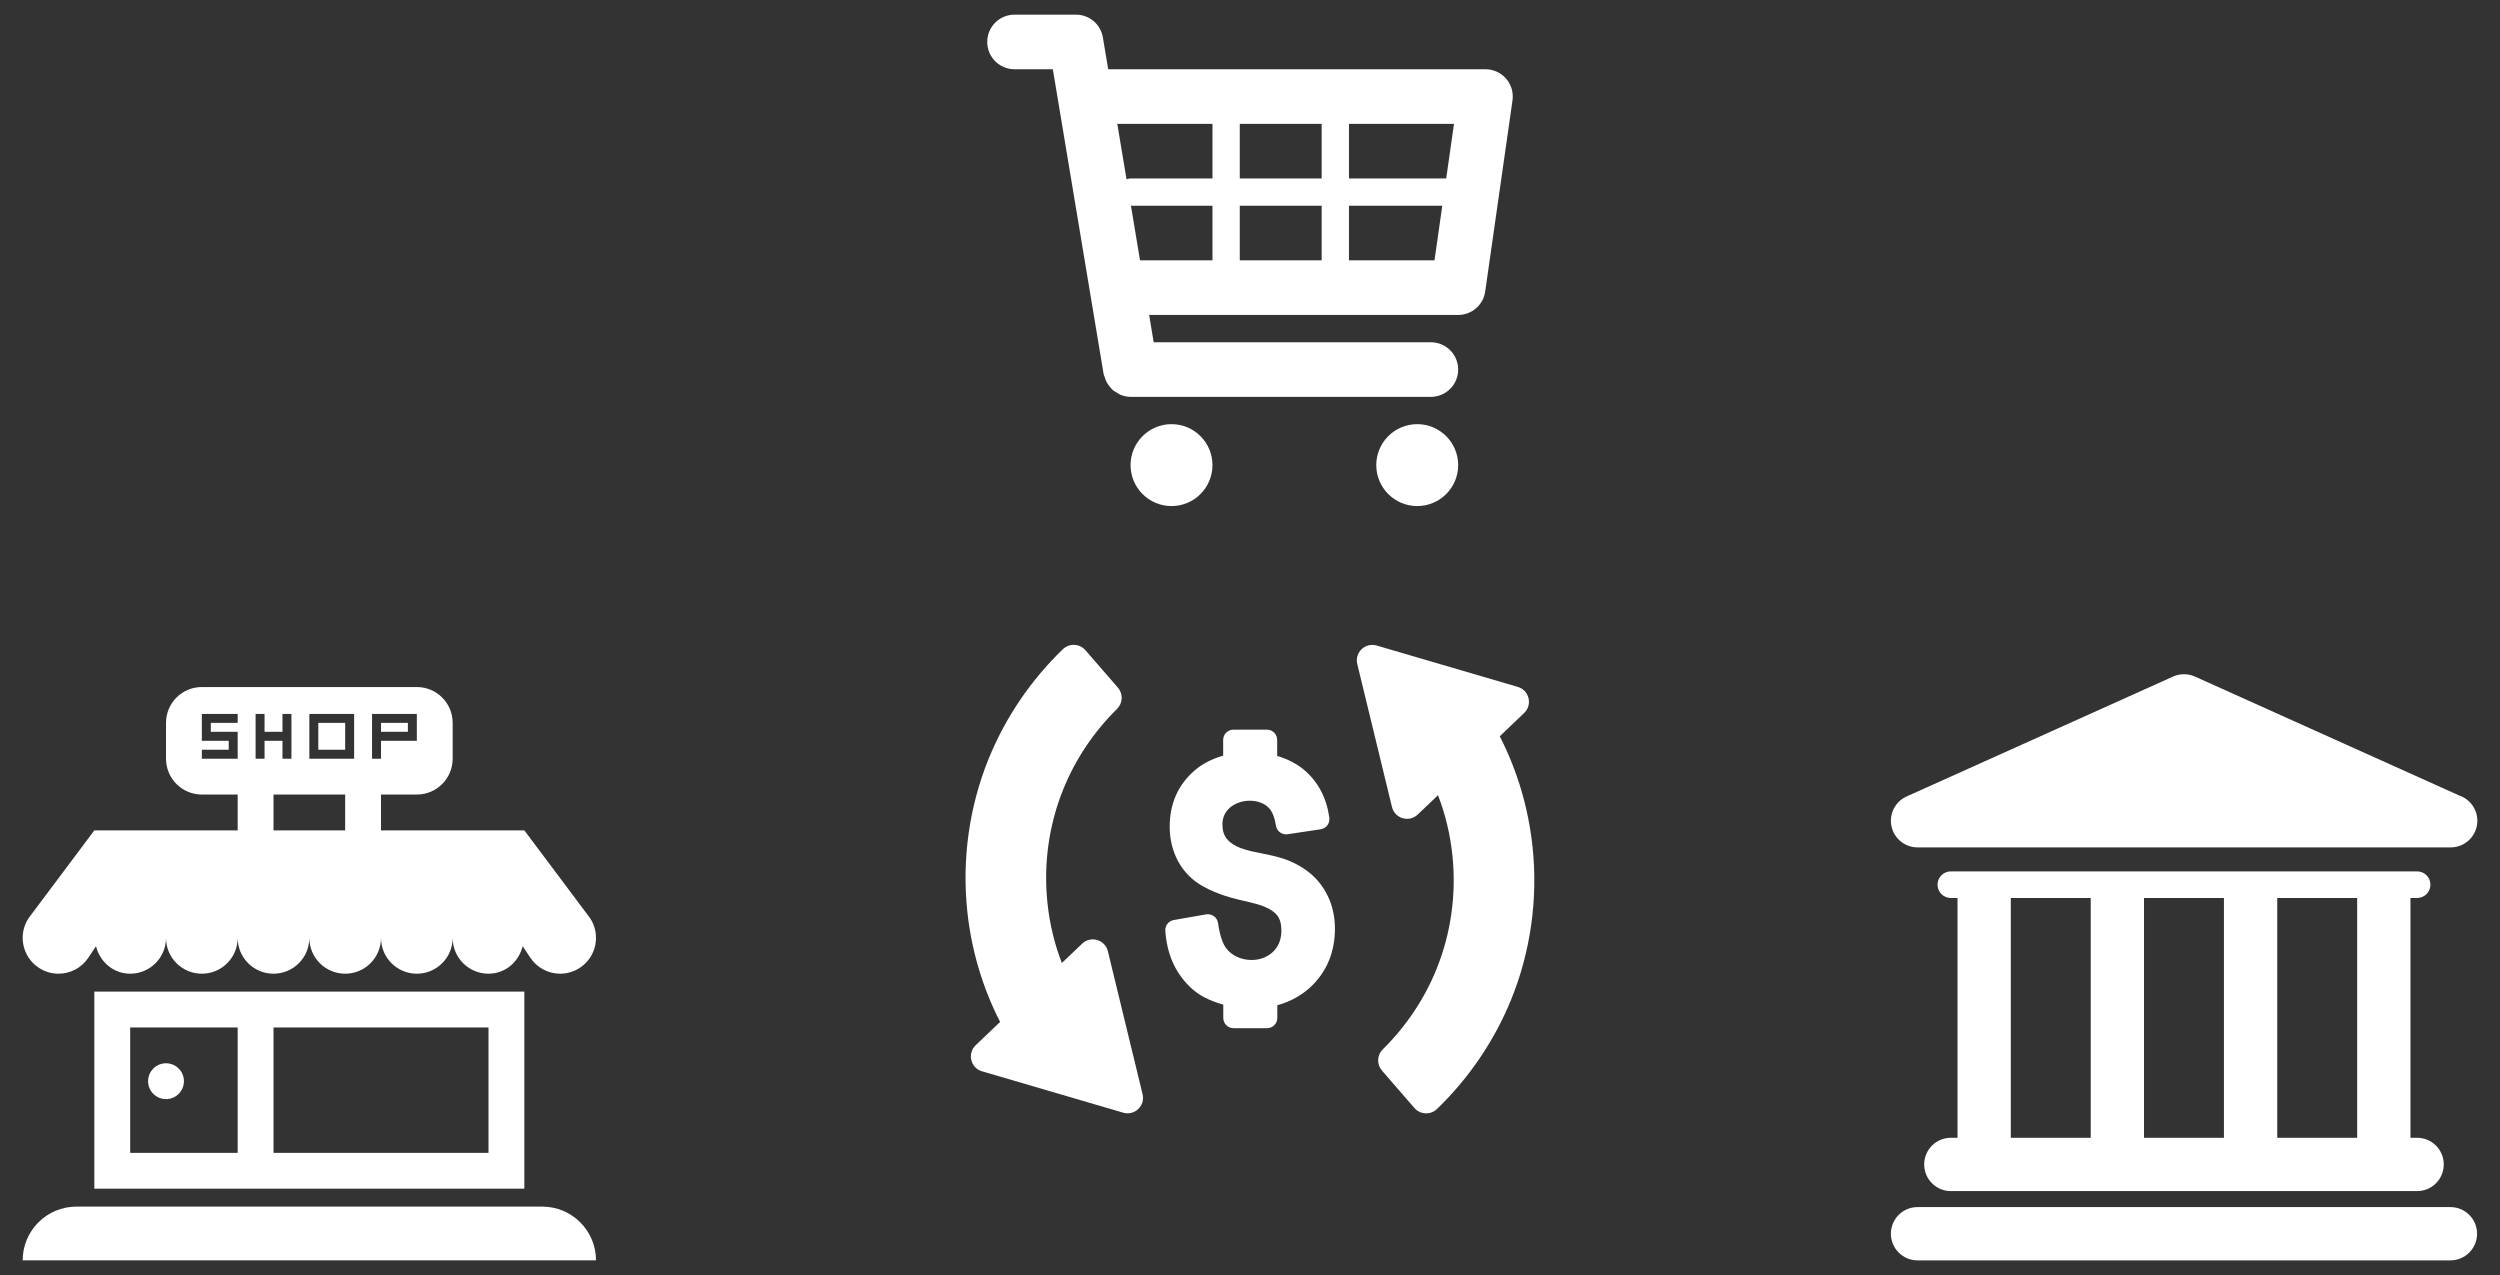 <?xml version="1.0" encoding="UTF-8" standalone="no"?>
<!-- Created with Inkscape (http://www.inkscape.org/) -->

<svg
   xmlns:dc="http://purl.org/dc/elements/1.1/"
   xmlns:cc="http://creativecommons.org/ns#"
   xmlns:rdf="http://www.w3.org/1999/02/22-rdf-syntax-ns#"
   xmlns:svg="http://www.w3.org/2000/svg"
   xmlns="http://www.w3.org/2000/svg"
   xmlns:sodipodi="http://sodipodi.sourceforge.net/DTD/sodipodi-0.dtd"
   xmlns:inkscape="http://www.inkscape.org/namespaces/inkscape"
   width="500mm"
   height="255mm"
   viewBox="0 0 1771.653 903.543"
   id="svg4152"
   version="1.1"
   inkscape:version="0.91 r13725"
   sodipodi:docname="context.svg">
  <rect x="0" y="0" width="1771.653" height="903.543" fill="#333333" stroke="none"/>
  <defs
     id="defs4154" />
  <sodipodi:namedview
     id="base"
     pagecolor="#ffffff"
     bordercolor="#666666"
     borderopacity="1.0"
     inkscape:pageopacity="0.0"
     inkscape:pageshadow="2"
     inkscape:zoom="0.35"
     inkscape:cx="1345.1801"
     inkscape:cy="159.27685"
     inkscape:document-units="px"
     inkscape:current-layer="layer1"
     showgrid="false"
     inkscape:window-width="1280"
     inkscape:window-height="1002"
     inkscape:window-x="1272"
     inkscape:window-y="-8"
     inkscape:window-maximized="1"
     fit-margin-top="0"
     fit-margin-left="0"
     fit-margin-right="0"
     fit-margin-bottom="0" />
  <g
     inkscape:label="Calque 1"
     inkscape:groupmode="layer"
     id="layer1"
     transform="translate(140.905,718.003)">
    <g
       id="g5371"
       transform="translate(6.351,-19.589)"
       style="fill:#ffffff">
      <path
         inkscape:connector-curvature="0"
         d="m -105.812,-8.391 c 8.208,0 16.243,-3.968 21.152,-11.308 l 5.455,-8.184 c 2.728,11.085 12.275,19.492 24.203,19.492 14.036,0 25.393,-11.358 25.393,-25.393 0,14.036 11.358,25.393 25.393,25.393 14.035,0 25.393,-11.358 25.393,-25.393 0,14.036 11.358,25.393 25.393,25.393 14.035,0 25.393,-11.358 25.393,-25.393 0,14.036 11.358,25.393 25.393,25.393 14.035,0 25.393,-11.358 25.393,-25.393 0,14.036 11.358,25.393 25.393,25.393 14.035,0 25.393,-11.358 25.393,-25.393 0,14.036 11.358,25.393 25.393,25.393 11.953,0 21.475,-8.407 24.203,-19.492 l 5.455,8.184 c 4.885,7.34 12.945,11.308 21.152,11.308 4.836,0 9.721,-1.389 14.061,-4.265 11.68,-7.787 14.829,-23.558 7.043,-35.213 l -46.521,-62.094 -101.572,0 0,-25.393 25.393,0 c 14.036,0 25.393,-11.358 25.393,-25.393 l 0,-25.393 c 0,-14.036 -11.358,-25.393 -25.393,-25.393 l -152.358,0 c -14.036,0 -25.393,11.358 -25.393,25.393 l 0,25.393 c 0,14.036 11.358,25.393 25.393,25.393 l 25.393,0 0,25.393 -101.572,0 -46.521,62.094 c -7.787,11.655 -4.613,27.427 7.043,35.213 4.315,2.877 9.225,4.265 14.061,4.265 z m 222.214,-184.099 31.741,0 0,19.045 -25.393,0 0,12.697 -6.348,0 0,-31.741 z m -44.438,0 31.741,0 0,31.741 -31.741,0 0,-31.741 z m -38.09,0 6.348,0 0,12.697 12.697,0 0,-12.697 6.348,0 0,31.741 -6.348,0 0,-12.697 -12.697,0 0,12.697 -6.348,0 0,-31.741 z m -38.09,31.741 0,-6.348 19.045,0 0,-6.348 -19.045,0 0,-19.045 25.393,0 0,6.348 -19.045,0 0,6.348 19.045,0 0,19.045 -25.393,0 z m 50.786,25.393 50.786,0 0,25.393 -50.786,0 0,-25.393 z m 228.537,330.109 -406.288,0 c 0,-21.029 17.061,-38.09 38.09,-38.09 l 330.109,0 c 21.029,0 38.09,17.061 38.09,38.09 z M -55.002,4.305 l -25.393,0 0,114.269 0,25.393 304.716,0 0,-25.393 0,-114.269 -25.393,0 -253.93,0 z m 0,114.269 0,-88.876 76.179,0 0,88.876 -76.179,0 z m 101.572,0 0,-88.876 152.358,0 0,88.876 -152.358,0 z M -16.912,67.788 c 0,7.018 -5.678,12.697 -12.697,12.697 -7.018,0 -12.697,-5.679 -12.697,-12.697 0,-7.018 5.678,-12.697 12.697,-12.697 7.018,0 12.697,5.679 12.697,12.697 z M 141.794,-179.794 l -19.045,0 0,-6.348 19.045,0 0,6.348 z m -63.482,-6.348 19.045,0 0,19.045 -19.045,0 0,-19.045 z"
         id="path4701"
         style="fill:#ffffff" />
      <g
         transform="matrix(8.842,0,0,8.842,1179.489,-233.984)"
         id="g4754"
         style="fill:#ffffff">
        <g
           style="display:none;fill:#ffffff"
           id="Layer_2"
           display="none">
          <rect
             style="display:inline;fill:#ffffff;stroke:#000000;stroke-width:0.25;stroke-linecap:round;stroke-linejoin:round;stroke-miterlimit:10"
             x="5"
             y="5"
             display="inline"
             stroke-miterlimit="10"
             width="40"
             height="40"
             id="rect4737" />
        </g>
        <g
           id="Layer_1"
           style="fill:#ffffff">
          <g
             id="g4740"
             style="fill:#ffffff">
            <path
               inkscape:connector-curvature="0"
               d="m 46.344,44.219 -42.708,0 c -1.18,0 -2.136,0.956 -2.136,2.136 0,1.179 0.956,2.135 2.136,2.135 l 42.708,0 c 1.18,0 2.136,-0.956 2.136,-2.135 -10e-4,-1.18 -0.957,-2.136 -2.136,-2.136 z"
               id="path4742"
               style="fill:#ffffff" />
            <path
               inkscape:connector-curvature="0"
               d="m 6.305,38.665 c -1.18,0 -2.136,0.956 -2.136,2.136 0,1.18 0.956,2.136 2.136,2.136 l 37.37,0 c 1.179,0 2.135,-0.956 2.135,-2.136 0,-1.18 -0.956,-2.136 -2.135,-2.136 l -0.534,0 0,-19.219 0.534,0 c 0.59,0 1.067,-0.478 1.067,-1.067 0,-0.589 -0.478,-1.067 -1.067,-1.067 l -37.37,0 c -0.59,0 -1.067,0.478 -1.067,1.067 0,0.589 0.478,1.067 1.067,1.067 l 0.534,0 0,19.219 -0.534,0 z m 32.565,-19.219 0,19.219 -6.406,0 0,-19.219 6.406,0 z m -10.678,0 0,19.219 -6.406,0 0,-19.219 6.406,0 z m -17.083,0 6.406,0 0,19.219 -6.406,0 0,-19.219 z"
               id="path4744"
               style="fill:#ffffff" />
            <path
               inkscape:connector-curvature="0"
               d="m 3.636,15.391 42.708,0 c 0.007,0 0.015,0 0.021,0 1.181,0 2.136,-0.956 2.136,-2.136 0,-0.938 -0.604,-1.733 -1.444,-2.021 L 25.867,1.699 c -0.557,-0.25 -1.194,-0.25 -1.752,0 L 2.76,11.308 c -0.919,0.414 -1.424,1.412 -1.212,2.396 0.211,0.984 1.081,1.687 2.088,1.687 z"
               id="path4746"
               style="fill:#ffffff" />
          </g>
        </g>
      </g>
      <g
         transform="matrix(0.439,0,0,0.439,519.675,-289.812)"
         id="g4764"
         style="fill:#ffffff">
        <path
           inkscape:connector-curvature="0"
           d="m 603,485.6 c -10.3,-10.3 -23.4,-19 -39.1,-25.9 -14.6,-6.4 -30.5,-9.6 -45.8,-12.7 -20,-4 -39.1,-7.9 -51.6,-18.3 -1.8,-1.5 -3.5,-3.2 -5,-5 -5,-6 -7.4,-13.7 -7.4,-23.3 0,-9.7 2.9,-17.5 9.1,-24.5 4.9,-5.5 12.2,-9.7 20.4,-12.1 4.7,-1.3 9.6,-2 14.7,-2 12.9,0 24.4,4.5 31.4,12.3 5.2,5.8 8.9,15.4 10.8,27.9 1.2,8.2 8.3,14.1 16.4,14.1 0.8,0 1.6,-0.1 2.5,-0.2 l 53.3,-8 c 9,-1.3 15.2,-9.7 14,-18.7 l 0,0 c -4.6,-32.5 -18.5,-58.6 -41.3,-77.6 -11.7,-9.7 -26.4,-17.2 -42.9,-22.1 l 0,-25.8 c 0,-9.2 -7.4,-16.6 -16.6,-16.6 l -42.1,0 -11.9,0 c -9.2,0 -16.6,7.4 -16.6,16.6 l 0,25.4 c -18.2,5.1 -34.1,13.4 -46.6,24.3 -26.3,23 -39.7,53.4 -39.7,90.2 0,10.4 1.2,20.3 3.5,29.7 2.3,9.4 5.7,18.2 10.2,26.5 9.3,17 22.7,30.5 39.9,40.1 24.3,13.6 47.9,19.6 73.9,25.4 17.2,3.9 36.1,9.5 45.9,21.4 4.5,5.6 6.9,13.8 6.9,24.3 0,13.1 -3.6,23.7 -11.1,32.2 -7,8 -17.2,13.3 -28.7,15.1 -2.7,0.4 -5.6,0.6 -8.4,0.6 -16.4,0 -31.7,-6.9 -40.7,-18.6 -4.2,-5.4 -10,-16.9 -13.4,-41 -1.2,-8.3 -8.3,-14.2 -16.4,-14.2 -0.9,0 -1.9,0.1 -2.9,0.2 l -52.1,9.1 c -8.4,1.5 -14.3,9 -13.7,17.5 1.8,25.7 8.7,48.1 20.3,66.4 11.8,18.6 26.3,32.4 43,41 9.5,4.9 19.6,8.8 30.3,11.7 l 0,21.4 c 0,9.2 7.4,16.6 16.6,16.6 l 54,0 c 9.2,0 16.6,-7.4 16.6,-16.6 l 0,-20.4 c 23.1,-6.4 43.3,-18.2 58.8,-34.5 22.7,-23.9 34.2,-53.8 34.2,-89.1 0,-16.1 -2.8,-31.4 -8.3,-45.4 -5.8,-14.3 -13.9,-26.9 -24.4,-37.4 z"
           id="path4766"
           style="fill:#ffffff" />
        <g
           id="g4768"
           style="fill:#ffffff">
          <g
             id="g4770"
             style="fill:#ffffff">
            <path
               inkscape:connector-curvature="0"
               d="m 901.8,257.8 39.4,-37.6 c 13.9,-13.3 8.2,-36.7 -10.2,-42.1 L 703.1,111.3 c -18.5,-5.4 -35.9,11.2 -31.3,29.9 l 56,230.7 c 4.5,18.7 27.6,25.5 41.6,12.2 l 32.7,-31.2 c 12,31 19.8,63.6 23.3,97.5 6.5,62.2 -2.3,125.4 -25.6,183 -19.6,48.5 -49.4,92.9 -86.8,129.7 -9.4,9.3 -10.1,24.3 -1.4,34.3 l 52.5,60.5 c 9.4,10.8 25.9,11.5 36.3,1.6 51.8,-49.9 93,-110.7 120,-177.2 31.3,-77.2 43.1,-162 34.4,-245.4 -6.7,-63.3 -24.5,-123.3 -53,-179.1 z"
               id="path4772"
               style="fill:#ffffff" />
          </g>
          <path
             inkscape:connector-curvature="0"
             d="m 95.2,718.9 -39.4,37.6 c -13.9,13.3 -8.2,36.7 10.2,42.1 l 227.9,66.8 c 18.5,5.4 35.9,-11.2 31.3,-29.9 l -56,-230.7 c -4.5,-18.7 -27.6,-25.5 -41.6,-12.2 l -32.7,31.2 c -12,-31 -19.8,-63.6 -23.3,-97.5 -6.5,-62.2 2.3,-125.4 25.6,-183 19.6,-48.5 49.4,-92.9 86.8,-129.7 9.4,-9.3 10.1,-24.3 1.4,-34.3 l -52.5,-60.5 c -9.4,-10.8 -25.9,-11.5 -36.3,-1.6 -51.8,49.9 -93,110.7 -120,177.2 -31.3,77.2 -43.1,162 -34.4,245.4 6.7,63.3 24.5,123.3 53,179.1 z"
             id="path4774"
             style="fill:#ffffff" />
        </g>
      </g>
      <g
         transform="matrix(19.347,0,0,19.347,518.502,-746.077)"
         id="g5231"
         style="fill:#ffffff">
        <g
           id="Layer_1-9"
           style="fill:#ffffff">
          <g
             id="g5216"
             style="fill:#ffffff">
            <path
               inkscape:connector-curvature="0"
               d="M 20.756,5.345 C 20.565,5.126 20.29,5 20,5 L 6.181,5 5.986,3.836 C 5.906,3.354 5.489,3 5,3 L 2.75,3 c -0.553,0 -1,0.447 -1,1 0,0.553 0.447,1 1,1 l 1.403,0 1.86,11.164 c 0.008,0.045 0.031,0.082 0.045,0.124 0.016,0.053 0.029,0.103 0.054,0.151 0.032,0.066 0.075,0.122 0.12,0.179 0.031,0.039 0.059,0.078 0.095,0.112 0.058,0.054 0.125,0.092 0.193,0.13 0.038,0.021 0.071,0.049 0.112,0.065 C 6.748,16.972 6.87,17 6.999,17 7,17 18,17 18,17 c 0.553,0 1,-0.447 1,-1 0,-0.553 -0.447,-1 -1,-1 L 7.847,15 7.681,14 19,14 c 0.498,0 0.92,-0.366 0.99,-0.858 l 1,-7 C 21.031,5.854 20.945,5.563 20.756,5.345 Z M 18.847,7 18.562,9 15,9 15,7 18.847,7 Z M 14,7 l 0,2 -3,0 0,-2 3,0 z m 0,3 0,2 -3,0 0,-2 3,0 z M 10,7 10,9 7,9 C 6.947,9 6.899,9.015 6.852,9.03 L 6.514,7 10,7 Z M 7.014,10 10,10 10,12 7.347,12 7.014,10 Z M 15,12 15,10 18.418,10 18.133,12 15,12 Z"
               id="path5218"
               style="fill:#ffffff" />
            <circle
               cx="8.5"
               cy="19.5"
               r="1.5"
               id="circle5220"
               style="fill:#ffffff" />
            <circle
               cx="17.5"
               cy="19.5"
               r="1.5"
               id="circle5222"
               style="fill:#ffffff" />
          </g>
        </g>
        <g
           style="display:none;fill:#ffffff"
           id="nyt_x5F_exporter_x5F_info"
           display="none" />
      </g>
    </g>
  </g>
  <style
     id="style4"
     type="text/css"><![CDATA[
	.st0{fill:#52752F;}
	.st1{fill:#212121;}
	.st2{fill:url(#SVGID_2_);}
	.st3{fill:url(#SVGID_3_);}
	.st4{fill:url(#SVGID_4_);}
	.st5{fill:url(#SVGID_5_);}
	.st6{fill:url(#SVGID_6_);}
	.st7{fill:url(#SVGID_7_);}
	.st8{fill:url(#SVGID_8_);}
	.st9{fill:url(#SVGID_9_);}
	.st10{opacity:0.5;}
	.st11{opacity:0.8;}
	.st12{fill:#636363;}
	.st13{fill:url(#SVGID_10_);}
	.st14{fill:url(#SVGID_11_);}
	.st15{fill:url(#SVGID_13_);}
	.st16{fill:url(#SVGID_14_);}
	.st17{fill:url(#SVGID_16_);}
	.st18{fill:url(#SVGID_17_);}
	.st19{fill:url(#SVGID_18_);}
	.st20{fill:url(#SVGID_19_);}
	.st21{fill:url(#SVGID_20_);}
	.st22{fill:url(#SVGID_21_);}
	.st23{fill:url(#SVGID_22_);}
	.st24{fill:url(#SVGID_23_);}
	.st25{fill:url(#SVGID_24_);}
	.st26{fill:url(#SVGID_25_);}
	.st27{fill:url(#SVGID_27_);}
	.st28{fill:url(#SVGID_28_);}
	.st29{opacity:0.5;fill:url(#SVGID_12_);}
	.st30{opacity:0.5;fill:url(#SVGID_26_);}
	.st31{fill-rule:evenodd;clip-rule:evenodd;fill:url(#SVGID_15_);}
	.st32{fill-rule:evenodd;clip-rule:evenodd;fill:url(#SVGID_1_);}
]]></style>
</svg>
